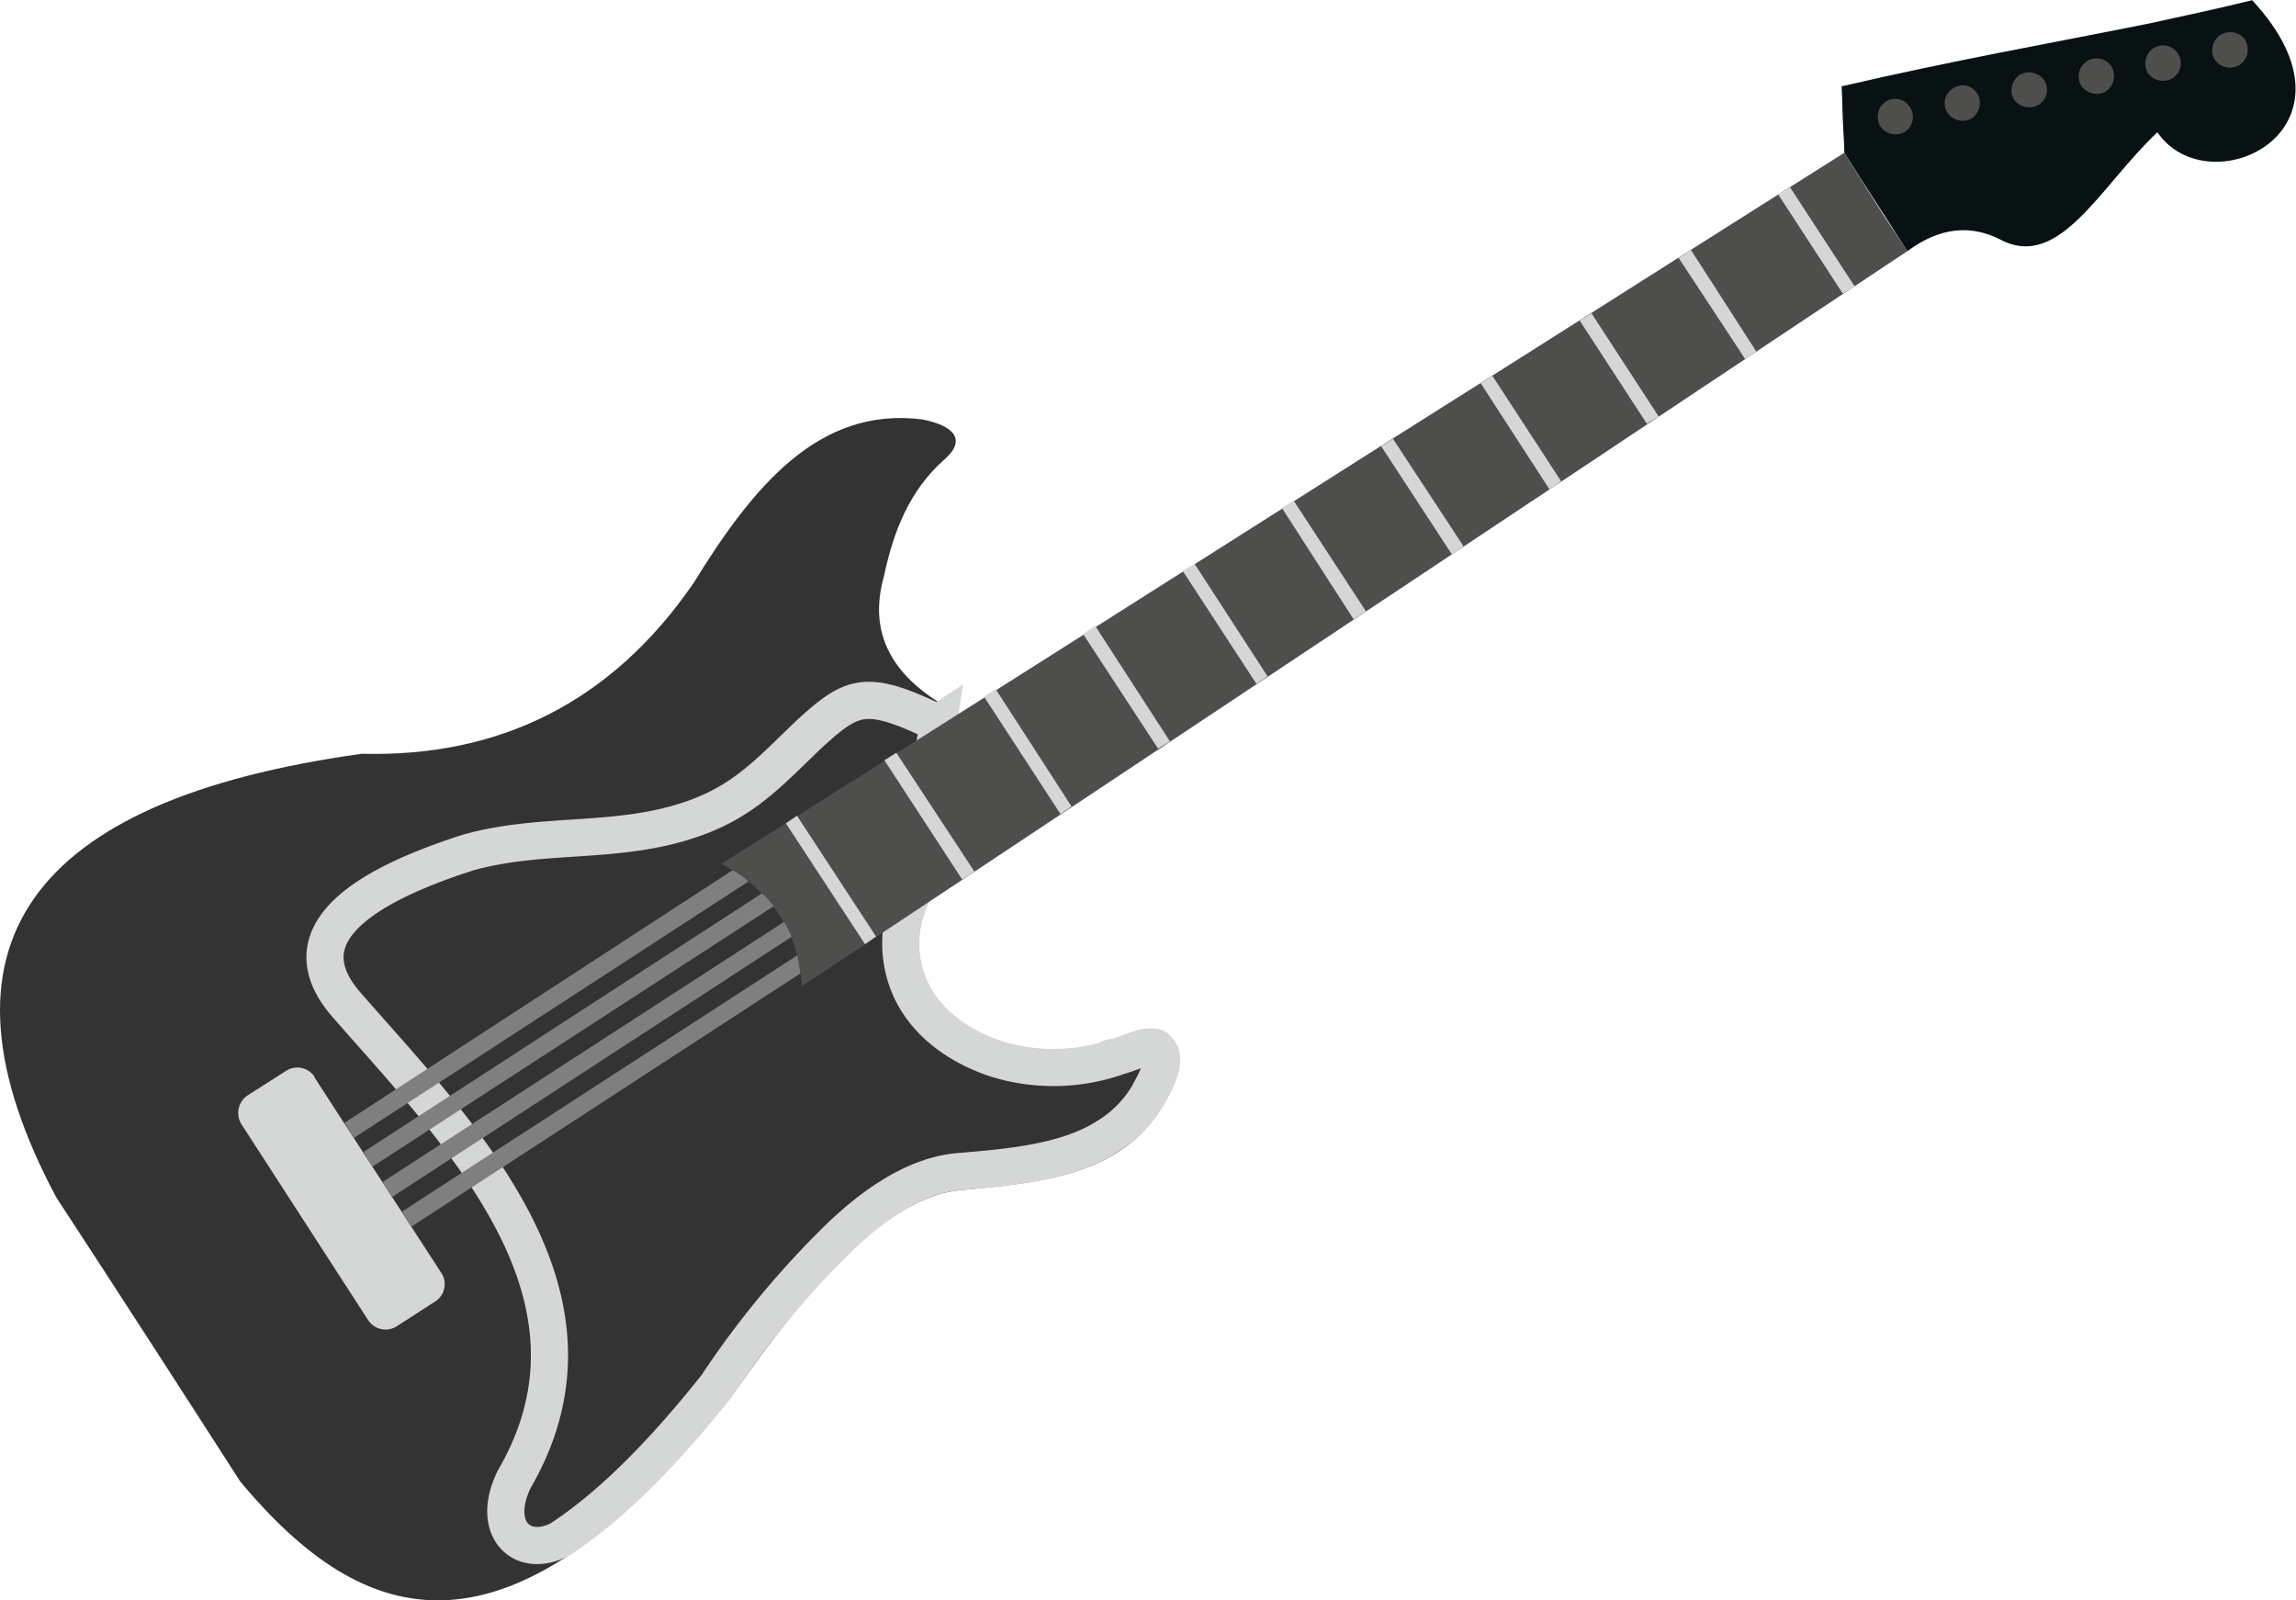 <svg xmlns="http://www.w3.org/2000/svg" viewBox="0 0 247.09 172.21"><defs><style>.bec184e1-4bb1-4b63-ae72-94e76139f252{fill:#333;}.ac6de781-487a-4592-a4dd-a7beaa22eed7,.b369e665-6df2-43ba-a930-8ad7935cf5f5,.bd6baaeb-dea2-4fe4-8c2d-138128a14404,.bec184e1-4bb1-4b63-ae72-94e76139f252,.e5c51ccf-5db7-4da1-a36f-0e93b0f79ef9{fill-rule:evenodd;}.fa9e92f6-3ee2-4150-9cb8-b7bfef627604{fill:none;stroke:#d5d6d6;stroke-miterlimit:16;stroke-width:4px;}.bd6baaeb-dea2-4fe4-8c2d-138128a14404{fill:#081212;}.e5c51ccf-5db7-4da1-a36f-0e93b0f79ef9{fill:#4e4e4d;}.b369e665-6df2-43ba-a930-8ad7935cf5f5{fill:#d5d6d6;}.ac6de781-487a-4592-a4dd-a7beaa22eed7{fill:#7f7f7f;}</style></defs><g id="ef666e58-0d94-4af4-99c9-533870d85ba7" data-name="Layer 2"><g id="f90ba783-65a9-4564-b956-c33127658d89" data-name="Layer 1"><path class="bec184e1-4bb1-4b63-ae72-94e76139f252" d="M103.13,76.76c-7.31-3.73-9.72-8.69-8-14.75,1-4.76,2.73-9.25,6.52-12.58,2.37-2.08,1.08-3.62-2.42-4.3C88.05,43.73,81,52.42,74.62,62.77c-8.89,12.91-21,18.72-35.68,18.34-36,5-47.23,20.79-32.89,47.73C12.7,139,19.27,149.18,25.88,159.46,39,175.12,54.38,180.79,78.7,150.3c8.66-12.48,17-21.5,24.6-22.23,8.75-.81,17.37-1.57,21.88-9.14,1.11-2,2.48-4.44,1.28-6.59-1.51-2.86-4.49-1.3-6.69-.45C108.9,115.79,95,108.6,99.83,97.23c1-6.81,2.24-13.67,3.3-20.47Z"/><path class="fa9e92f6-3ee2-4150-9cb8-b7bfef627604" d="M100.94,77.83C93.19,74.1,91.79,74.7,87.08,79c-4.93,4.73-7.62,7.85-14.5,9.72-7.4,2-14.74.94-22.14,3-14.15,4.52-18.78,10-13.1,16.46,12.25,14,29.52,31.17,18,51-2.58,5.27.76,8.62,4.93,6.47,6.41-4.19,12.27-10.75,16.86-16.52a97.7,97.7,0,0,1,13-15.77c3.48-3.38,8.09-6.84,13-7.28,5.16-.44,11.54-.92,15.94-3.72a13.1,13.1,0,0,0,4.45-4.43c.58-1.13,2-3.35,1.3-4.71-.13-.17-.3-.48-.61-.53-.87-.22-2.89.73-3.76.94a20.81,20.81,0,0,1-13,.38c-3.88-1.22-7.57-3.65-9.38-7.42a11.93,11.93,0,0,1-.1-9.92l3-18.86Z"/><path class="bd6baaeb-dea2-4fe4-8c2d-138128a14404" d="M198.48,16.44c0-1-.11-2.14-.14-3.15-.08-1.35-.07-2.66-.15-4,12-2.79,22.06-4.55,33.18-6.78,3.59-.8,7.27-1.56,11-2.49,13,14-4.67,22.3-10.2,14.21C226,20.06,221.63,29.12,215.32,25.8c-3.22-1.65-6.54-1.37-10.06,1.23-2.24-3.56-4.53-7-6.78-10.59Z"/><path class="e5c51ccf-5db7-4da1-a36f-0e93b0f79ef9" d="M198.48,16.44c1.08,1.76,2.25,3.56,3.33,5.31s2.29,3.48,3.46,5.27c-15.42,10.24-31.9,21.26-49.65,33.05-19.24,12.79-46.78,31.11-69.32,46.05-.35-6-3.42-10.29-8.64-13.17,23-14.51,50.86-32.21,70.32-44.56,18.09-11.4,34.82-22.06,50.5-31.95Z"/><path class="b369e665-6df2-43ba-a930-8ad7935cf5f5" d="M199.6,30.83l-1.28.77-6.95-10.67,1.27-.78Zm-10.59,7-1.19.82-7.17-10.9,1.32-.86Zm-10.5,7-1.28.77L170,34.49l1.27-.78ZM168,51.78l-1.23.91-7.43-11.47,1.27-.78Zm-10.5,7-1.23.91L148.63,48l1.28-.78Zm-10.5,7-1.32.87-7.73-12,1.27-.78Zm-10.59,7-1.19.82-7.94-12.17,1.27-.77Zm-10.5,7-1.28.78-8.07-12.34,1.31-.86Zm-10.59,7-1.19.82-8.24-12.65,1.27-.78Zm-10.46,7-1.31.86L95.18,81.81,96.46,81Zm-10.58,7-1.19.82-8.51-13,1.19-.82Z"/><path class="b369e665-6df2-43ba-a930-8ad7935cf5f5" d="M33.82,115.9,47.51,137a2.21,2.21,0,0,1-.68,3.05l-4.09,2.64a2.24,2.24,0,0,1-3.1-.6L26,121a2.29,2.29,0,0,1,.6-3.1l4.21-2.68a2.22,2.22,0,0,1,3.06.68Z"/><path class="e5c51ccf-5db7-4da1-a36f-0e93b0f79ef9" d="M234.4,5.79a1.89,1.89,0,0,1-.54,2.58,2,2,0,0,1-2.71-.51,2,2,0,0,1,.59-2.66,1.9,1.9,0,0,1,2.66.59Zm-7.17,1.39a2,2,0,0,1-.6,2.66A2,2,0,0,1,224,9.25a1.93,1.93,0,0,1,3.26-2.07ZM220,8.65a1.89,1.89,0,0,1-.54,2.58,2,2,0,0,1-2.71-.51,2,2,0,0,1,.59-2.66,2,2,0,0,1,2.66.59ZM212.74,10a2,2,0,0,1-.5,2.71,2,2,0,0,1-2.67-.59,1.88,1.88,0,0,1,.55-2.57,1.84,1.84,0,0,1,2.62.45Zm-7.23,1.48a1.92,1.92,0,0,1-.5,2.7,2,2,0,0,1-2.66-.59,2,2,0,0,1,.59-2.66,1.88,1.88,0,0,1,2.57.55Zm36.12-7.15A2,2,0,0,1,241,7a2,2,0,0,1-2.66-.59A2,2,0,0,1,239,3.73a2,2,0,0,1,2.66.59Z"/><path class="ac6de781-487a-4592-a4dd-a7beaa22eed7" d="M83.22,97.54l-43.14,28a14.21,14.21,0,0,1-.95-1.59L82,96.13a7.31,7.31,0,0,1,1.26,1.41Zm1.94,3.29-43,28a13.73,13.73,0,0,0-1-1.63l43.22-28a14.4,14.4,0,0,1,.82,1.62Zm1,3.9L44.27,132l-1-1.63L85.8,102.8c.13.61.25,1.23.33,1.93Zm-5.6-9.88-42.48,27.6-1-1.63L78.83,93.65a7.29,7.29,0,0,1,1.7,1.2Z"/></g></g></svg>